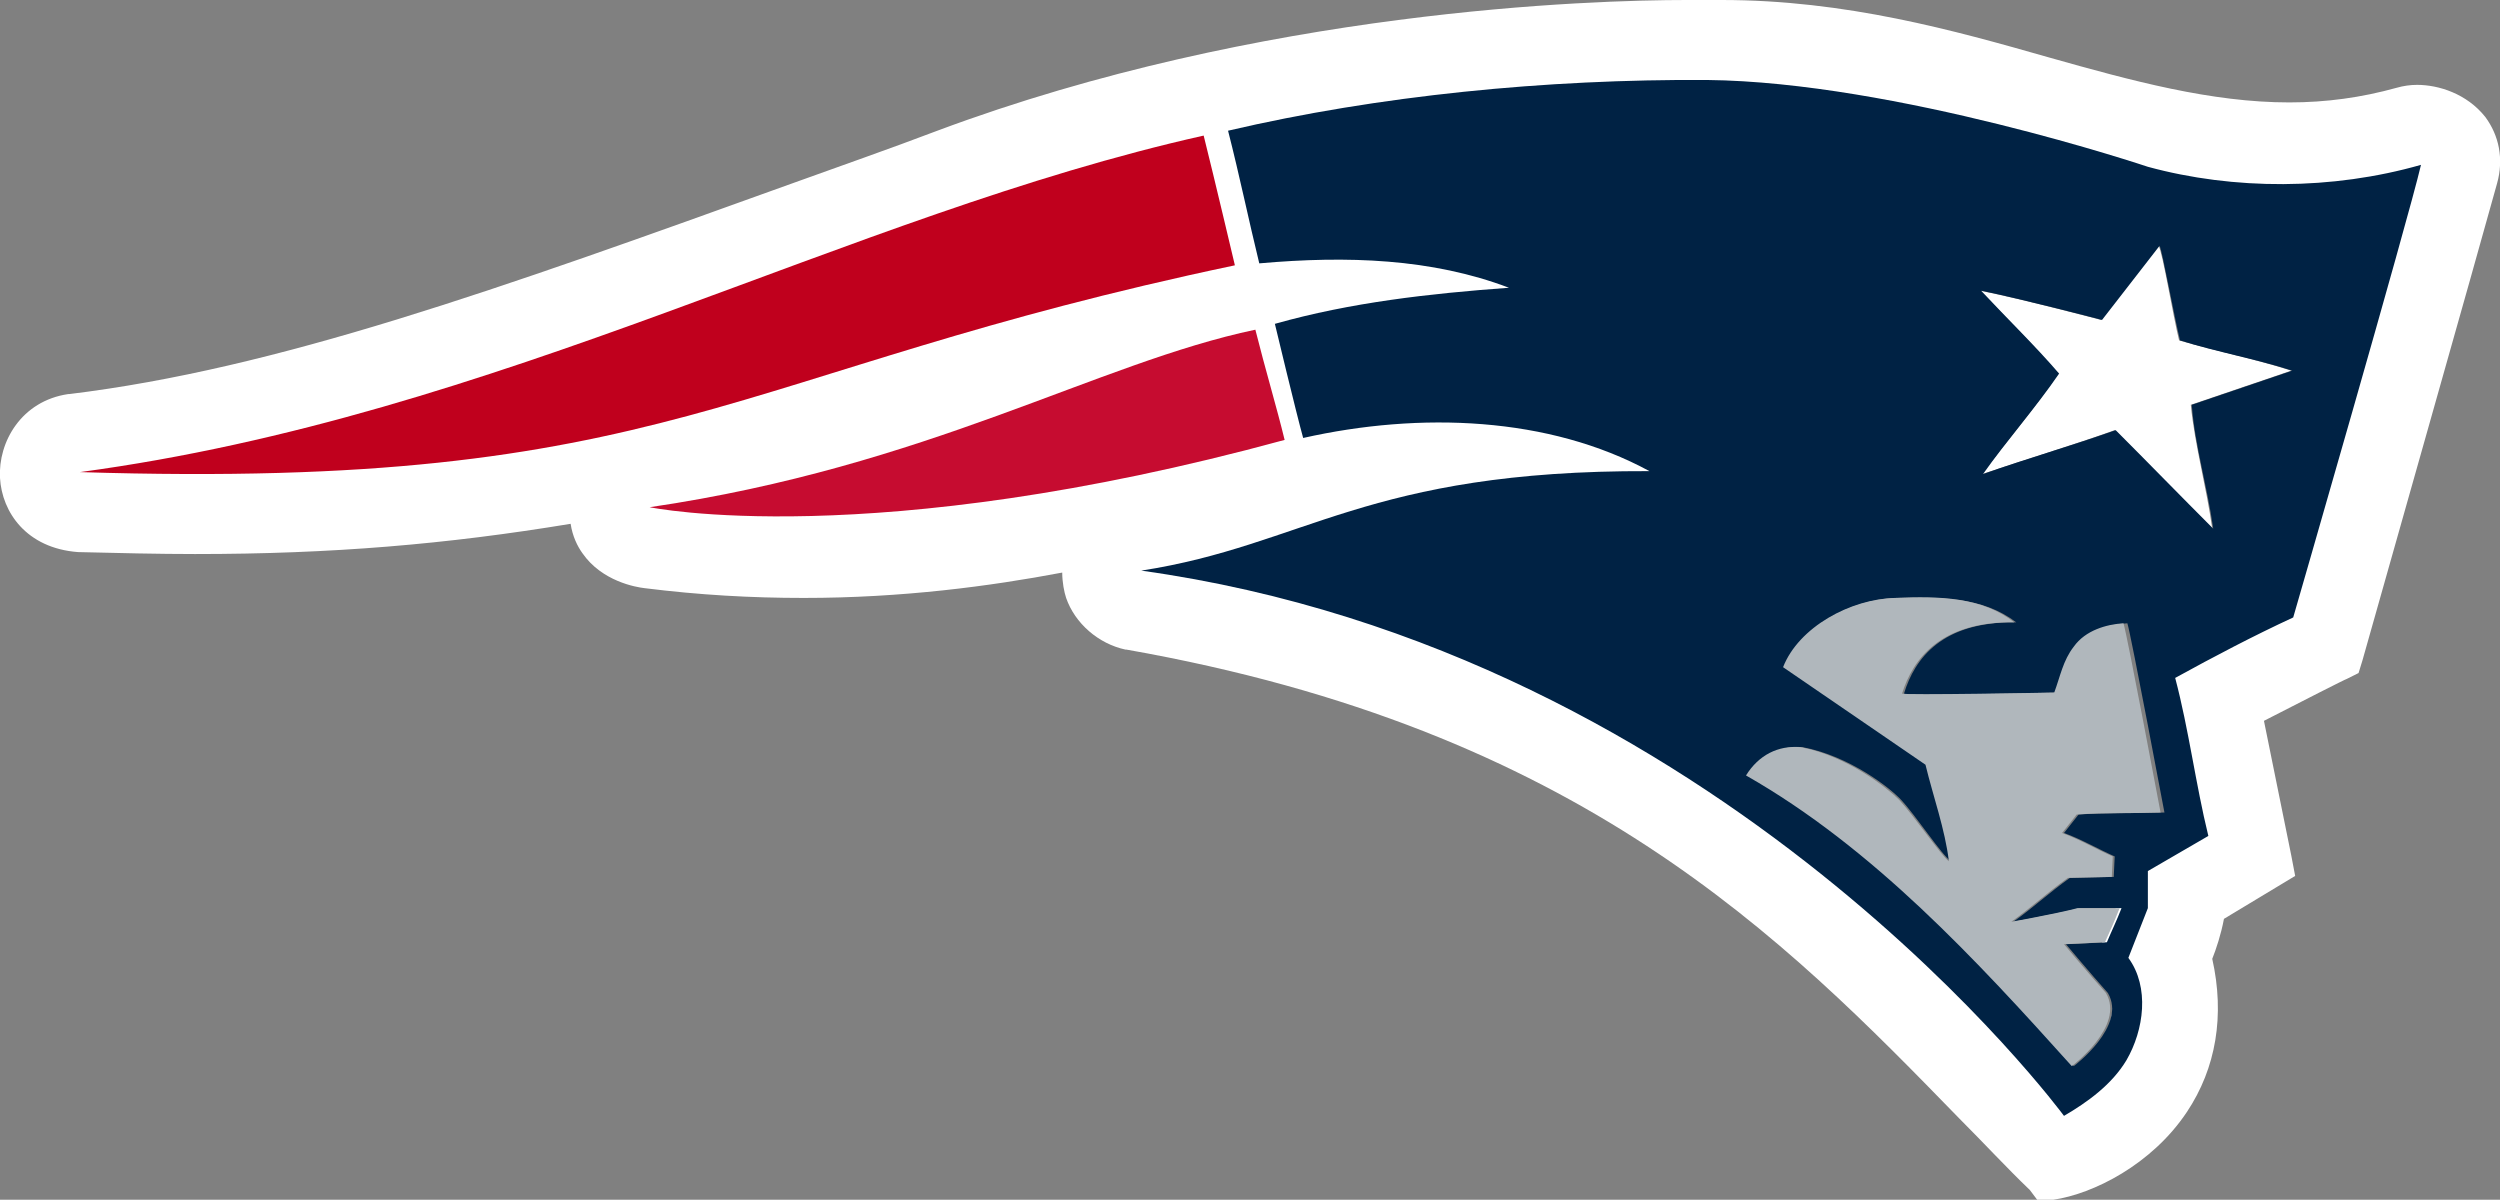 <?xml version="1.0" encoding="utf-8"?>
<!-- Generator: Adobe Illustrator 21.1.0, SVG Export Plug-In . SVG Version: 6.00 Build 0)  -->
<!DOCTYPE svg PUBLIC "-//W3C//DTD SVG 1.1//EN" "http://www.w3.org/Graphics/SVG/1.1/DTD/svg11.dtd">
<svg version="1.1" id="NEW_ENGLAND_PATRIOTS" xmlns="http://www.w3.org/2000/svg" xmlns:xlink="http://www.w3.org/1999/xlink"
	 x="0px" y="0px" width="256.3px" height="123px" viewBox="0 0 256.3 123" style="enable-background:new 0 0 256.3 123;"
	 xml:space="preserve">
<rect x="0" y="0" width="256.3" height="123" fill="#808080" stroke="none"/>
<style type="text/css">
	.st0{fill:#FFFFFF;}
	.st1{fill:#002244;}
	.st2{fill:#B0B7BC;}
	.st3{fill:#C60C30;}
	.st4{fill:#C0001D;}
</style>
<g>
	<g>
		<path class="st0" d="M208.1,122c-2.4-2.3-4.7-4.8-7.2-7.3c-18.2-18.7-38.9-39.9-85.4-48.1l-0.1,0c-2.8-0.6-5.2-2.7-6.1-5.3
			c-0.2-0.6-0.4-1.6-0.4-2.6c-7.4,1.4-16.4,2.6-26.5,2.6c-5.4,0-10.7-0.3-16.3-1v0c-0.9-0.1-4.4-0.7-6.4-3.6c-0.5-0.7-1-1.7-1.2-3
			C45.8,55.8,34,56.8,20,56.8c-3.8,0-7.8-0.1-12-0.2c-5.3-0.4-7.8-4.1-8-7.6c-0.2-3.7,2.2-7.9,7-8.6l0.1,0
			c21.3-2.6,43.6-10.6,74.4-21.7c4.7-1.7,9.6-3.4,14.6-5.3C129.3,1,163.3,0,172.9,0c1.5,0,2.3,0,2.3,0c0.4,0,0.8,0,1.3,0
			c12.7,0,23.8,3.1,33.6,5.9c8.5,2.4,16.6,4.6,24.6,4.6c3.8,0,7.4-0.5,11-1.5c0.7-0.2,1.4-0.3,2.1-0.3c2.2,0,5.1,0.9,7,3.3
			c1.4,1.9,1.9,4.3,1.2,6.8c-1.5,5.5-13.3,47.1-13.8,48.9l-0.4,1.3l-1.2,0.6c-0.1,0-4.8,2.4-8.5,4.3c0.9,4.4,2.7,13.3,2.8,13.8
			l0.4,2.1l-7.3,4.4c-0.3,1.6-0.8,3.1-1.2,4.1c1.3,5.8,0.4,11.2-2.6,15.7c-3.6,5.4-9.6,8.4-13.7,9l-1.5,0.2L208.1,122z M130.7,58.1
			c45.7,11.2,74.4,43.4,81.6,52.3c1.4-1,2.4-2.1,3.1-3.3c1.2-2,1.8-5.2,0.3-7.1l-1-1.3l2.4-6.1l0-5l5.8-3.4c-0.4-1.7-0.7-3.5-1-5.2
			c-0.6-2.9-1.1-5.9-1.9-8.8l-0.6-2.3l2-1.1c3.6-2,7.3-3.9,11-5.7c1.7-5.8,8.5-29.4,11.4-40.2c-3.3,0.6-6.7,0.9-10.2,0.9
			c-4.9,0-9.7-0.6-14.3-1.9l-0.2,0c-0.3-0.1-25.6-8.6-44.2-8.7c-0.5,0-1,0-1.5,0c-15,0-30.1,1.5-43.9,4.4c0.5,1.9,0.9,3.7,1.3,5.6
			c0.2,0.9,0.4,1.7,0.6,2.6c1.9-0.1,3.7-0.2,5.5-0.2c7.2,0,13.3,1,18.8,3.1l12.7,4.8l-13.6,1c-6.2,0.4-13.5,1.1-20.6,2.9
			c0.4,1.8,1,4.1,1.5,6c4-0.7,7.9-1.1,11.8-1.1c8.6,0,16.5,1.9,22.9,5.4l10.3,5.7l-12.2,0c-17.9,0-26.7,3-35.2,5.9
			C132.5,57.5,131.6,57.8,130.7,58.1z M126.5,37.4c-5.2,1.3-10.7,3.4-16.8,5.7c-5.6,2.1-11.6,4.3-18.3,6.4
			c9.4-0.8,21.7-2.6,36.6-6.5c-0.2-0.6-0.3-1.1-0.5-1.7C127.2,40,126.9,38.7,126.5,37.4z M121.2,17.5C107,20.9,93,26.1,78.3,31.6
			c-12.9,4.8-26,9.6-39.8,13.5c19.4-1.4,31.4-5.1,46.6-9.8C95.4,32,107,28.5,123,25C122.5,22.8,121.8,20,121.2,17.5z"/>
		<path class="st0" d="M246.6,11.9c-23.3,6.7-42.5-9.3-71.4-8.8l0,0c0,0-39.7-1.2-77.9,13.2C58.8,29.9,32.4,40.3,7.5,43.3
			c-5.9,0.9-6.4,9.8,0.6,10.3c23,0.9,38.6-0.8,53.8-3.8c-2.2,6.7,4.6,7.4,4.7,7.4c18.1,2.3,32.7,0.4,47-2.6c-3.6,4.4-0.7,8.3,2.4,9
			c53.9,9.5,74.4,36.8,94.2,56.2c5.5-0.7,17.4-7.8,13.5-22c0,0,1.5-3.2,1.5-5.6l6.8-4.1c0,0-2.9-14.4-3.2-16
			c3.7-1.9,10.5-5.3,10.5-5.3s12.3-43.3,13.8-48.8C254.4,13,249.2,11.1,246.6,11.9z M8.2,48.4c43.1-5.9,78.6-26.3,115.2-34.6
			c1.2,4.5,3.2,13.4,3.2,13.4C74.3,38.3,68.8,50.4,8.2,48.4z M66.6,52c28.6-4.2,45.9-14.8,62.1-18.2c1,4,2.2,8.1,3,11.3
			C89.2,56.7,66.6,52,66.6,52z M235,63.2c-4.1,2-8.1,4-12.1,6.2c1.4,5.3,2.1,11,3.4,16.2l-6.2,3.6l0,3.8l-2,5.1
			c2.3,3,1.7,7.4-0.2,10.5c-1.5,2.5-4,4.3-6.4,5.7c0,0-35-47.6-94.6-55.9c16.8-2.7,23.1-10.3,52.1-10.2c-10.3-5.7-23.5-6.1-35.5-3.4
			c-0.6-2.5-2.9-11.7-2.9-11.7c7.8-2.2,15.8-3.1,24-3.7c-7.8-3-16.5-3.3-25.6-2.5c-1.1-4.5-2-8.9-3.2-13.6
			c15.4-3.5,32.6-5.3,49.1-5.2c19.3,0.1,45.2,8.9,45.2,8.9c8.7,2.4,18.9,2.4,27.8-0.3C246.8,22.4,235,63.2,235,63.2z"/>
		<path class="st0" d="M223.4,34.9c-0.6-2.4-1.7-9.1-2.1-9.7l-5.9,7.6c0,0-7.9-2.1-12.4-3c2.8,2.9,5.5,5.6,8,8.5
			c-2.3,3.5-5.3,6.9-7.8,10.3c4.5-1.5,9.1-2.9,13.6-4.5c3.3,3.3,6.8,6.9,10,10.1c-0.6-4.3-1.8-8.6-2.2-12.7l10.3-3.5
			C231.2,36.8,227.2,36,223.4,34.9z"/>
	</g>
	<g>
		<path class="st1" d="M220.2,17.1c0,0-25.9-8.7-45.2-8.9c-16.5-0.1-33.7,1.6-49.1,5.2c1.2,4.7,2.1,9.1,3.2,13.6
			c9-0.8,17.7-0.5,25.6,2.5c-8.2,0.6-16.2,1.5-24,3.7c0,0,2.2,9.2,2.9,11.7c12-2.7,25.2-2.2,35.5,3.4c-29-0.1-35.3,7.6-52.1,10.2
			c59.6,8.3,94.6,55.9,94.6,55.9c2.4-1.4,4.9-3.2,6.4-5.7c1.8-3.1,2.4-7.5,0.2-10.5l2-5.1l0-3.8l6.2-3.6c-1.3-5.3-2-10.9-3.4-16.2
			c4-2.2,8-4.3,12.1-6.2c0,0,11.8-40.8,13.1-46.4C239.1,19.5,229,19.5,220.2,17.1z M213.1,83.5l-1.5,1.9c1.7,0.6,3.6,1.7,5.2,2.4
			l-0.1,2.1l-4.5,0.1c-2.1,1.5-3.7,3-5.8,4.5c0,0,4.4-0.8,6.8-1.4l4.3,0c-0.5,1.3-1,2.3-1.5,3.5l-4.2,0.2c0,0,2.6,3.1,4.3,5
			c2,3.4-3.5,7.5-3.5,7.5c-9.8-10.9-20.4-22.4-33.4-29.8c1.3-2,3.3-3.1,5.6-2.9c4.8,0.9,9,4.2,10.1,5.4c1.5,1.6,4.2,5.7,5.1,6.3
			c-0.4-3.3-1.6-6.6-2.4-9.9l-14.6-10c1.5-4.1,6.8-7,11.5-7.1c4.5-0.1,8.8-0.1,12.2,2.5c-7.6-0.1-10.4,3.7-11.5,7.3
			c-0.1,0.3,15.6-0.1,15.6-0.1c0.6-1.6,0.8-3.3,2-4.7c1.2-1.7,3.4-2.3,5.3-2.4c0.4,1.3,3.8,19.4,3.8,19.4
			C218.7,83.4,216.2,83.3,213.1,83.5z M226.9,54.2c-3.2-3.2-6.7-6.8-10-10.1c-4.5,1.6-9.1,2.9-13.6,4.5c2.4-3.4,5.4-6.8,7.8-10.3
			c-2.5-2.9-5.2-5.5-8-8.5c4.4,0.9,12.4,3,12.4,3l5.9-7.6c0.3,0.6,1.5,7.3,2.1,9.7c3.8,1.2,7.8,1.9,11.5,3.1l-10.3,3.5
			C225,45.6,226.3,49.9,226.9,54.2z"/>
	</g>
	<path class="st2" d="M212.6,66.3c-1.1,1.4-1.4,3.1-2,4.7c0,0-15.7,0.3-15.6,0.1c1.1-3.5,3.9-7.4,11.5-7.3
		c-3.3-2.6-7.7-2.7-12.2-2.5c-4.6,0.1-9.9,3-11.5,7.1l14.6,10c0.8,3.3,2,6.6,2.4,9.9c-0.8-0.6-3.6-4.7-5.1-6.3
		c-1.2-1.2-5.3-4.5-10.1-5.4c-2.3-0.2-4.3,0.8-5.6,2.9c13,7.4,23.6,18.9,33.4,29.8c0,0,5.5-4.1,3.5-7.5c-1.8-2-4.3-5-4.3-5l4.2-0.2
		c0.5-1.1,1-2.2,1.5-3.5l-4.3,0c-2.3,0.6-6.8,1.4-6.8,1.4c2.1-1.5,3.7-3,5.8-4.5l4.5-0.1l0.1-2.1c-1.6-0.7-3.5-1.8-5.2-2.4l1.5-1.9
		c3-0.2,5.6-0.1,8.6-0.2c0,0-3.4-18.1-3.8-19.4C216,64,213.8,64.6,212.6,66.3z"/>
	<g>
		<path class="st3" d="M128.7,33.8C112.5,37.2,95.2,47.8,66.6,52c0,0,22.6,4.7,65.1-6.9C130.9,41.8,129.7,37.8,128.7,33.8z"/>
		<path class="st4" d="M123.4,13.9C86.8,22.1,51.3,42.6,8.2,48.4c60.6,1.9,66.1-10.2,118.4-21.2C126.6,27.2,124.5,18.3,123.4,13.9z"
			/>
	</g>
</g>
</svg>
